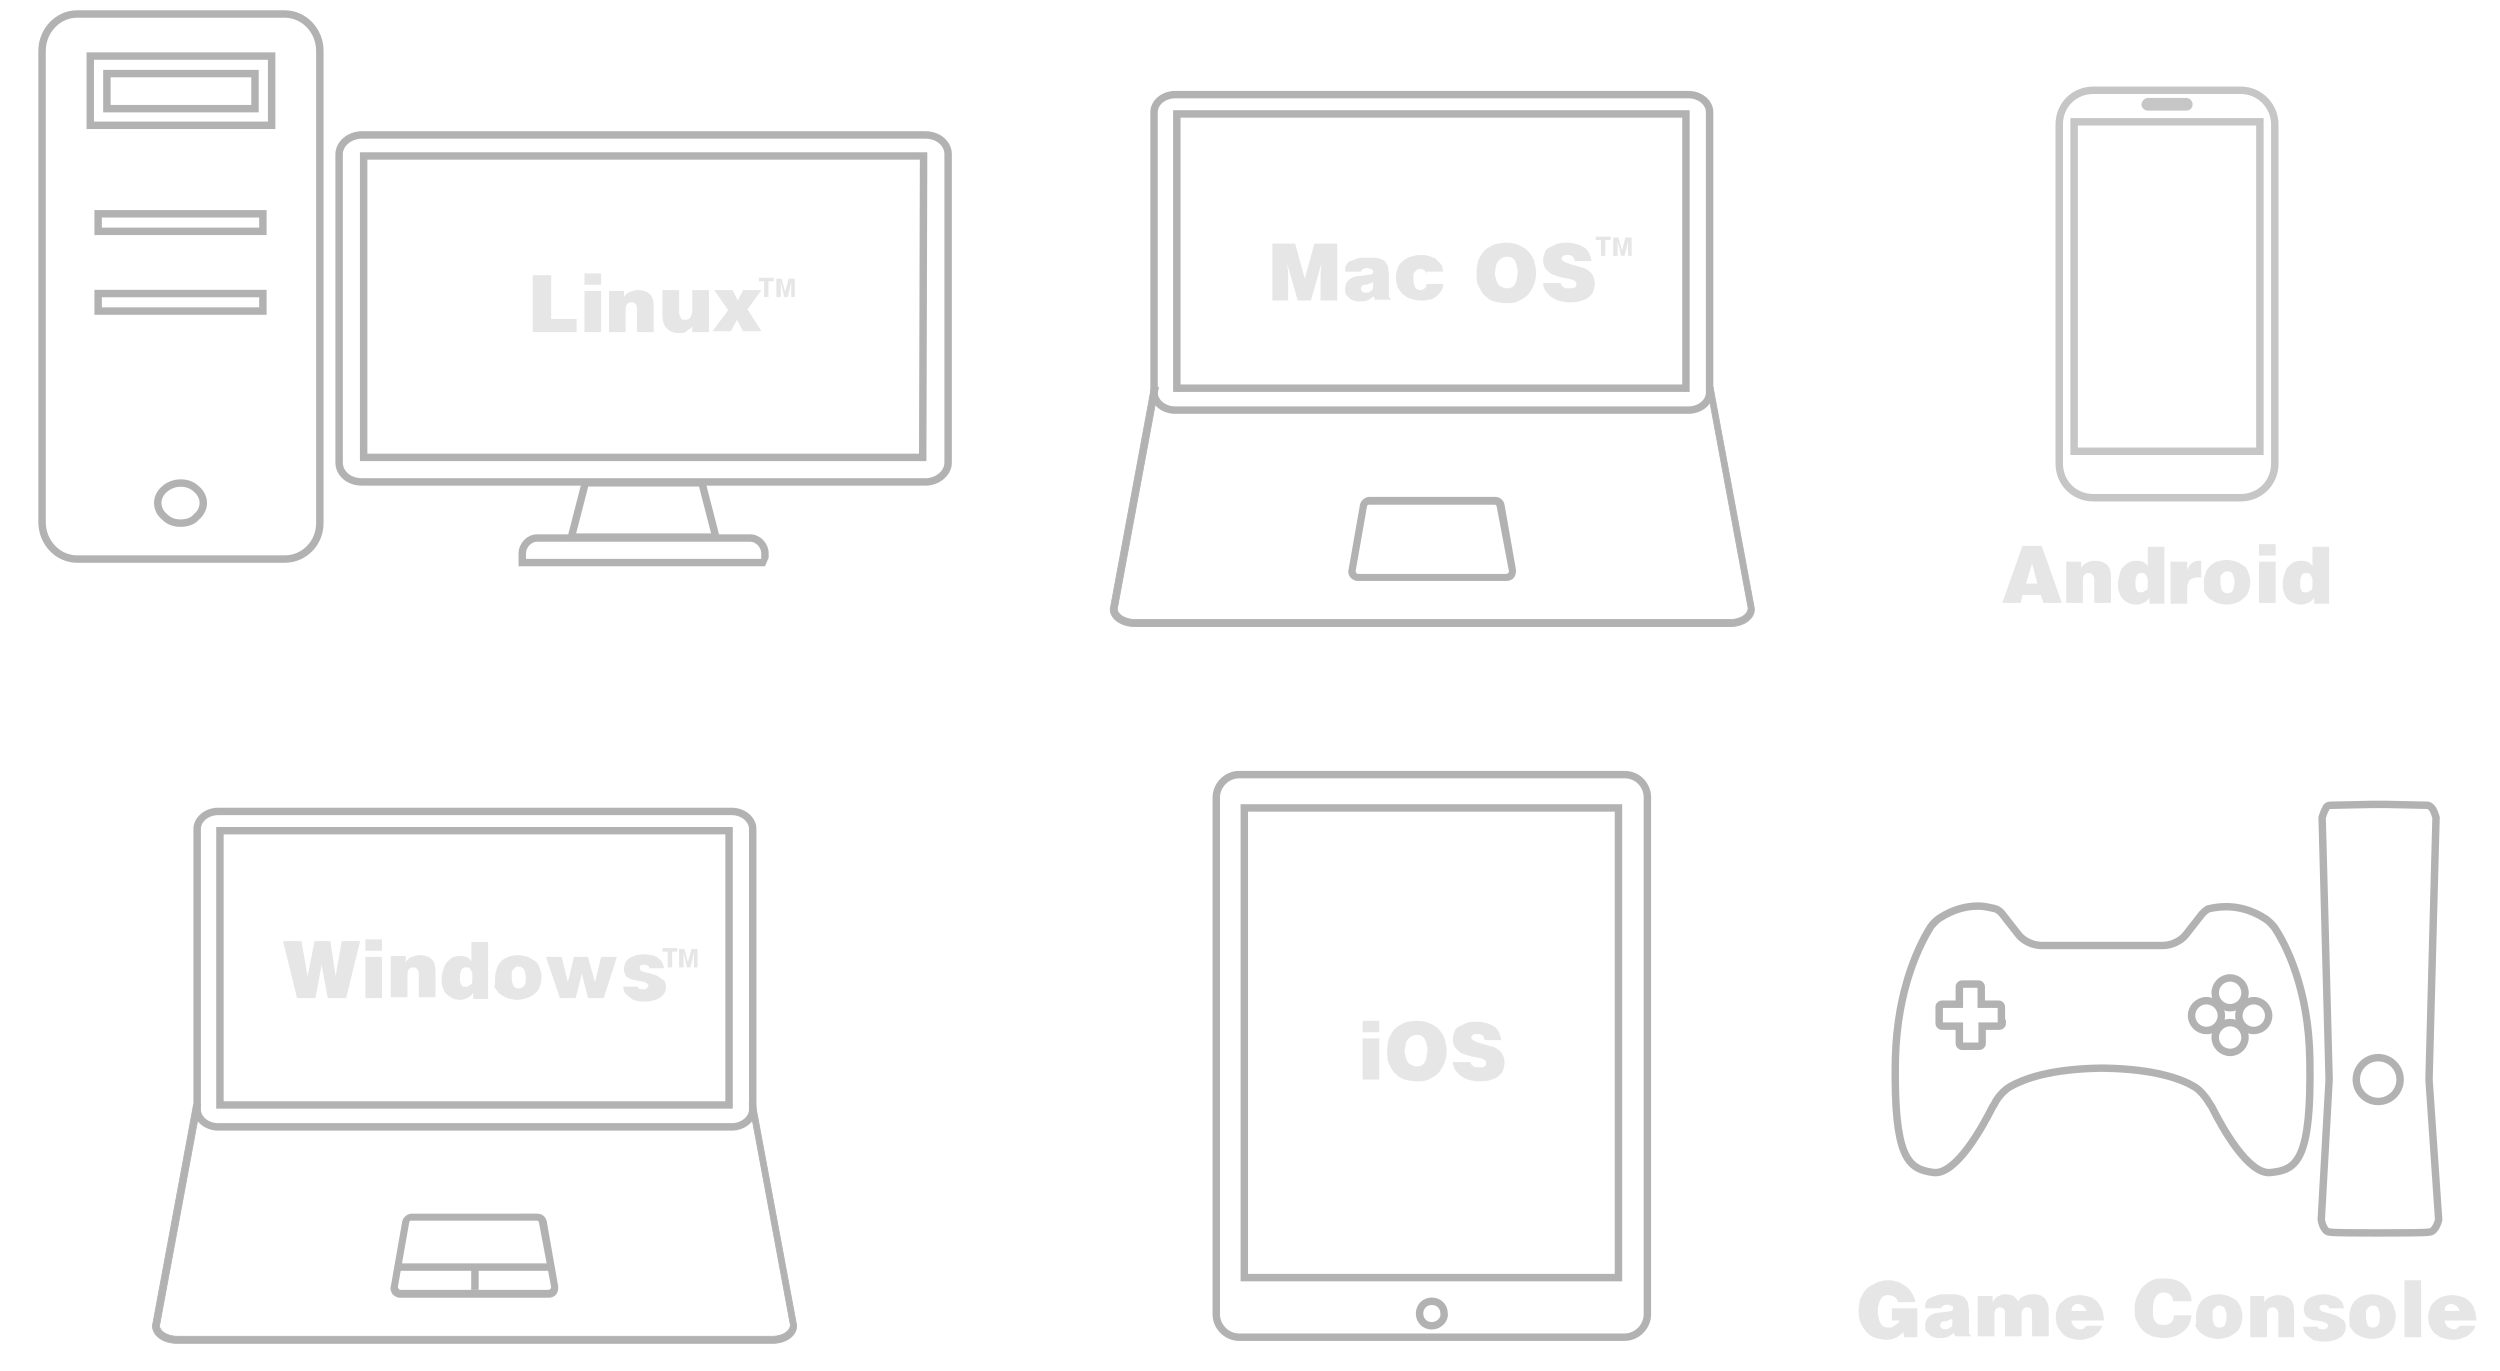 <?xml version="1.0" encoding="utf-8"?>
<!-- Generator: Adobe Illustrator 19.1.0, SVG Export Plug-In . SVG Version: 6.00 Build 0)  -->
<svg version="1.1" xmlns="http://www.w3.org/2000/svg" xmlns:xlink="http://www.w3.org/1999/xlink" x="0px" y="0px"
	 viewBox="-336 202.5 285.3 156.5" style="enable-background:new -336 202.5 285.3 156.5;" xml:space="preserve">
<style type="text/css">
	.st0{fill:none;stroke:#B2B2B2;stroke-width:0.85;stroke-miterlimit:10;}
	.st1{opacity:0.75;fill:none;stroke:#B2B2B2;stroke-width:0.85;stroke-miterlimit:10;enable-background:new    ;}
	.st2{fill:#B2B2B2;stroke:#B2B2B2;stroke-width:0.1;stroke-miterlimit:10;}
	.st3{fill:#B2B2B2;}
	.st4{enable-background:new    ;}
	.st5{fill:#E6E6E6;}
</style>
<g id="圖層_3_1_">
</g>
<g id="圖層_1">
	<g>
		<path class="st0" d="M-248.7,266.7h-27.7v-1c0-1,0.8-1.8,1.7-1.8h24.3c0.9,0,1.7,0.8,1.7,1.8
			C-248.7,265.7-248.7,266.7-248.7,266.7z"/>
		<polygon class="st0" points="-270.8,263.8 -254.3,263.8 -255.9,257.6 -269.2,257.6 		"/>
	</g>
	<g>
		<path class="st1" d="M-80.3,212.8h-16.8c-2.2,0-3.9,1.7-3.9,3.9v38.7c0,2.2,1.7,3.9,3.9,3.9h16.8c2.2,0,3.9-1.7,3.9-3.9v-38.7
			C-76.4,214.6-78.1,212.8-80.3,212.8z"/>
		<path class="st1" d="M-90.9,214.1h4.4c0.2,0,0.3,0.2,0.3,0.3c0,0.2-0.1,0.3-0.3,0.3h-4.4c-0.2,0-0.3-0.2-0.3-0.3
			C-91.2,214.3-91,214.1-90.9,214.1z"/>
		<rect x="-99.3" y="216.4" class="st1" width="21.2" height="37.6"/>
	</g>
	<g>
		<path class="st0" d="M-58.8,325.7l0.8-29.9c0,0-0.2-0.7-0.4-1c-0.2-0.3-0.5-0.4-0.5-0.4l-4.6-0.1l0,0h-1h-1l0,0l-4.6,0.1
			c0,0-0.4,0-0.5,0.4c-0.2,0.3-0.4,1-0.4,1l0.8,29.9l-0.9,16c0,0,0.2,1.3,0.9,1.4c0.5,0.1,3.6,0.1,5.1,0.1l0,0c0,0,0.2,0,0.6,0
			s0.6,0,0.6,0l0,0c1.8,0,4.7,0,5.2-0.1c0.7-0.1,1-1.4,1-1.4L-58.8,325.7z"/>
		<circle class="st0" cx="-64.6" cy="325.7" r="2.5"/>
		<path class="st0" d="M-72.4,323.5c-0.1-8.2-2.8-13.3-4-15.1c-0.2-0.3-0.7-0.8-1-1c-2.7-1.8-5.2-1.5-6.5-1.2
			c-0.2,0-0.6,0.4-0.8,0.6l-1.8,2.3c-0.6,0.8-1.7,1.3-2.7,1.3H-103c-1,0-2.1-0.5-2.7-1.3l-1.8-2.3c-0.2-0.3-0.7-0.6-0.8-0.6
			c-0.5-0.1-1.2-0.3-1.9-0.3c-1.3,0-2.8,0.3-4.5,1.4c-0.3,0.2-0.8,0.7-1,1c-1.1,1.8-3.8,6.8-4,15.1c-0.2,11.4,1.5,12.5,4.3,12.9
			c2.6,0.4,5.7-5.3,6.8-7.5l0.2-0.3c0.3-0.7,1.1-1.6,1.8-2c1.6-0.9,4.6-2,10.2-2.1l0,0c0.2,0,0.4,0,0.6,0l0,0
			c5.6,0.1,8.7,1.2,10.2,2.1c0.7,0.4,1.4,1.3,1.8,2l0.2,0.3c1.1,2.2,4.2,7.9,6.8,7.5C-73.9,336-72.2,334.9-72.4,323.5z"/>
		<path class="st0" d="M-107.5,319.3c0,0.2-0.2,0.3-0.3,0.3h-2v2c0,0.2-0.2,0.3-0.3,0.3h-2c-0.2,0-0.3-0.2-0.3-0.3v-2h-2
			c-0.2,0-0.3-0.2-0.3-0.3v-1.9c0-0.2,0.2-0.3,0.3-0.3h2v-2c0-0.2,0.2-0.3,0.3-0.3h1.9c0.2,0,0.3,0.2,0.3,0.3v2h2
			c0.2,0,0.3,0.2,0.3,0.3v1.9H-107.5z"/>
		<circle class="st0" cx="-81.5" cy="315.8" r="1.7"/>
		<circle class="st0" cx="-84.2" cy="318.4" r="1.7"/>
		<circle class="st0" cx="-81.5" cy="320.9" r="1.7"/>
		<circle class="st0" cx="-78.8" cy="318.4" r="1.7"/>
	</g>
	<path class="st0" d="M-303.5,266.3h-23.7c-2.2,0-4-1.9-4-4.2v-53.8c0-2.3,1.8-4.2,4-4.2h23.7c2.2,0,4,1.9,4,4.2v53.9
		C-299.5,264.5-301.3,266.3-303.5,266.3z"/>
	<path class="st0" d="M-315.4,262.2c-0.7,0-1.3-0.2-1.8-0.7c-0.5-0.4-0.8-1-0.8-1.6s0.3-1.2,0.8-1.6c1-0.9,2.7-0.9,3.6,0
		c0.5,0.4,0.8,1,0.8,1.6s-0.3,1.2-0.8,1.6C-314,262-314.7,262.2-315.4,262.2z"/>
	<g>
		<rect x="-324.8" y="226.9" class="st0" width="18.8" height="2"/>
	</g>
	<g>
		<rect x="-324.8" y="236" class="st0" width="18.8" height="2"/>
	</g>
	<g>
		<path class="st0" d="M-305,216.8h-20.7v-7.9h20.7V216.8z M-323.8,214.9h16.9v-4h-16.9V214.9z"/>
	</g>
	<path class="st0" d="M-150.6,290.9h-44c-1.4,0-2.6,1.2-2.6,2.6v59c0,1.4,1.2,2.6,2.6,2.6h44c1.4,0,2.6-1.2,2.6-2.6v-59
		C-148,292.1-149.1,290.9-150.6,290.9z M-172.6,353.8c-0.8,0-1.4-0.6-1.4-1.4c0-0.8,0.6-1.4,1.4-1.4c0.8,0,1.4,0.6,1.4,1.4
		C-171.1,353.1-171.8,353.8-172.6,353.8z M-151.3,348.3H-194v-53.6h42.7V348.3z"/>
	<path class="st0" d="M-143.3,213.3c1.3,0,2.4,0.9,2.4,2v32c0,1.1-1.1,2-2.4,2h-58.6c-1.3,0-2.4-0.9-2.4-2v-32c0-1.1,1.1-2,2.4-2
		C-201.9,213.3-143.3,213.3-143.3,213.3z M-143.6,215.5h-58.1v31.3h58.1V215.5z"/>
	<path class="st0" d="M-230.4,217.9c1.5,0,2.6,1,2.6,2.2v35.2c0,1.2-1.2,2.2-2.6,2.2h-64.3c-1.5,0-2.6-1-2.6-2.2v-35.2
		c0-1.2,1.2-2.2,2.6-2.2C-294.7,217.9-230.4,217.9-230.4,217.9z M-230.6,220.3h-63.9v34.4h63.8L-230.6,220.3L-230.6,220.3z"/>
	<g>
		<path class="st2" d="M-141.2,246.6l4.7,25.3c0,0.7-0.9,1.3-2,1.3h-68c-1.1,0-2-0.6-2-1.2l4.7-25.3h-0.8l-4.7,25.3
			c0,1.1,1.2,2,2.8,2h68c1.5,0,2.8-0.9,2.7-2.1l-4.7-25.2L-141.2,246.6L-141.2,246.6z"/>
	</g>
	<path class="st3" d="M-164.3,260.1c-0.1-0.5-0.5-0.9-1.1-0.9h-14.3c-0.5,0-1,0.4-1.1,0.9l-1.3,7.4c-0.1,0.3,0,0.6,0.2,0.9
		c0.2,0.2,0.5,0.4,0.8,0.4h17c0.3,0,0.6-0.1,0.8-0.3s0.3-0.5,0.3-0.8l0,0c0-0.1,0-0.2,0-0.2L-164.3,260.1z M-163.8,267.7
		c0,0.1,0,0.1-0.1,0.2c0,0-0.1,0.1-0.2,0.1H-181c-0.1,0-0.1,0-0.2-0.1c0-0.1-0.1-0.1-0.1-0.2l1.3-7.4c0-0.1,0.1-0.2,0.2-0.2h14.4
		c0.1,0,0.2,0.1,0.2,0.2L-163.8,267.7C-163.8,267.6-163.8,267.7-163.8,267.7L-163.8,267.7z"/>
	<path class="st0" d="M-252.5,295.1c1.3,0,2.4,0.9,2.4,2v32c0,1.1-1.1,2-2.4,2h-58.6c-1.3,0-2.4-0.9-2.4-2v-32c0-1.1,1.1-2,2.4-2
		H-252.5z M-252.8,297.3h-58.1v31.3h58.1C-252.8,328.6-252.8,297.3-252.8,297.3z"/>
	<g>
		<path class="st2" d="M-250.5,328.4l4.7,25.3c0,0.7-0.9,1.3-2,1.3h-68c-1.1,0-2-0.6-2-1.2l4.7-25.3h-0.8l-4.7,25.3
			c0,1.1,1.2,2,2.8,2h68c1.5,0,2.8-0.9,2.7-2.1l-4.7-25.2h-0.7V328.4z"/>
	</g>
	<path class="st3" d="M-273.6,341.9c-0.1-0.5-0.5-0.9-1.1-0.9H-289c-0.5,0-1,0.4-1.1,0.9l-1.3,7.4c-0.1,0.3,0,0.6,0.2,0.9
		c0.2,0.2,0.5,0.4,0.8,0.4h17c0.3,0,0.6-0.1,0.8-0.3c0.2-0.2,0.3-0.5,0.3-0.8l0,0c0-0.1,0-0.2,0-0.2L-273.6,341.9z M-273.1,349.4
		c0,0.1,0,0.1-0.1,0.2c0,0-0.1,0.1-0.2,0.1h-16.9c-0.1,0-0.1,0-0.2-0.1c0-0.1-0.1-0.1-0.1-0.2l1.3-7.4c0-0.1,0.1-0.2,0.2-0.2h14.4
		c0.1,0,0.2,0.1,0.2,0.2L-273.1,349.4L-273.1,349.4L-273.1,349.4z"/>
	<line class="st0" x1="-281.8" y1="347.2" x2="-281.8" y2="349.7"/>
	<line class="st0" x1="-290.5" y1="347.1" x2="-273.2" y2="347.1"/>
</g>
<g id="圖層_2_1_">
	<g>
		<g>
			<g class="st4">
				<path class="st5" d="M-275.2,240.4v-6.5h2.1v5h2.9v1.5H-275.2z"/>
				<path class="st5" d="M-269.3,233.7h1.9v1.3h-1.9V233.7z M-269.3,240.4v-4.7h1.9v4.7H-269.3z"/>
				<path class="st5" d="M-266.5,235.7h1.7v0.7c0.2-0.3,0.4-0.5,0.7-0.6s0.5-0.2,0.9-0.2c0.6,0,1.1,0.2,1.4,0.5
					c0.3,0.3,0.4,0.8,0.4,1.5v2.8h-1.9v-2.5c0-0.1,0-0.2,0-0.3c0-0.1-0.1-0.2-0.1-0.3s-0.1-0.1-0.2-0.2s-0.2-0.1-0.3-0.1
					c-0.3,0-0.5,0.1-0.6,0.3c-0.1,0.2-0.1,0.4-0.1,0.7v2.4h-1.9V235.7z"/>
				<path class="st5" d="M-255.3,240.4h-1.7v-0.7c-0.1,0.2-0.2,0.3-0.4,0.4s-0.2,0.2-0.4,0.3c-0.1,0.1-0.3,0.1-0.4,0.1
					c-0.2,0-0.3,0-0.5,0c-0.5,0-0.9-0.2-1.2-0.5c-0.3-0.3-0.5-0.8-0.5-1.5v-2.9h1.9v2.5c0,0.3,0.1,0.5,0.2,0.7s0.3,0.2,0.5,0.2
					c0.3,0,0.5-0.1,0.6-0.3c0.1-0.2,0.2-0.5,0.2-0.8v-2.3h1.9V240.4z"/>
				<path class="st5" d="M-252.9,237.9l-1.6-2.3h2.1l0.6,1.2l0.6-1.2h2.1l-1.6,2.2l1.6,2.5h-2.1l-0.7-1.3l-0.7,1.3h-2.1
					L-252.9,237.9z"/>
			</g>
		</g>
	</g>
	<g>
		<g>
			<path class="st5" d="M-180.5,319h1.9v1.3h-1.9V319z M-180.5,325.7v-4.7h1.9v4.7H-180.5z"/>
			<path class="st5" d="M-174.3,319c0.6,0,1.1,0.1,1.5,0.3c0.4,0.2,0.8,0.4,1.1,0.8c0.3,0.3,0.5,0.7,0.6,1.1
				c0.1,0.4,0.2,0.8,0.2,1.2c0,0.6-0.1,1-0.3,1.5c-0.2,0.4-0.4,0.8-0.7,1.1c-0.3,0.3-0.7,0.5-1.1,0.7s-0.9,0.2-1.3,0.2
				c-0.5,0-1-0.1-1.4-0.2s-0.8-0.4-1.1-0.7c-0.3-0.3-0.5-0.7-0.7-1.1c-0.2-0.4-0.2-0.9-0.2-1.5c0-0.5,0.1-1,0.2-1.4
				c0.2-0.4,0.4-0.8,0.7-1.1c0.3-0.3,0.7-0.5,1.1-0.7C-175.3,319.1-174.9,319-174.3,319z M-174.4,320.6c-0.2,0-0.4,0.1-0.6,0.2
				s-0.3,0.3-0.4,0.4s-0.2,0.4-0.2,0.6c0,0.2-0.1,0.4-0.1,0.6c0,0.2,0,0.4,0.1,0.6c0,0.2,0.1,0.4,0.2,0.6c0.1,0.2,0.2,0.3,0.4,0.4
				c0.2,0.1,0.4,0.2,0.6,0.2c0.2,0,0.4,0,0.6-0.1c0.2-0.1,0.3-0.2,0.4-0.4c0.1-0.2,0.2-0.4,0.2-0.6c0-0.2,0.1-0.5,0.1-0.7
				c0-0.2,0-0.4-0.1-0.7c0-0.2-0.1-0.4-0.2-0.6c-0.1-0.2-0.2-0.3-0.4-0.4C-173.9,320.6-174.1,320.6-174.4,320.6z"/>
			<path class="st5" d="M-166.6,321.1c0-0.1-0.1-0.2-0.1-0.3c-0.1-0.1-0.1-0.1-0.2-0.2c-0.2-0.1-0.3-0.1-0.5-0.1
				c-0.2,0-0.4,0-0.5,0.1s-0.2,0.2-0.2,0.3s0.1,0.2,0.2,0.3s0.2,0.1,0.4,0.2c0.2,0.1,0.4,0.1,0.6,0.2c0.2,0.1,0.5,0.1,0.7,0.2
				c0.2,0.1,0.5,0.1,0.7,0.2c0.2,0.1,0.4,0.2,0.6,0.4c0.2,0.1,0.3,0.3,0.4,0.5c0.1,0.2,0.2,0.5,0.2,0.8c0,0.4-0.1,0.7-0.2,1
				c-0.1,0.3-0.4,0.5-0.6,0.7c-0.3,0.2-0.6,0.3-1,0.4s-0.8,0.1-1.2,0.1c-0.4,0-0.8-0.1-1.2-0.2c-0.3-0.1-0.6-0.3-0.9-0.5
				c-0.2-0.2-0.4-0.4-0.6-0.7c-0.1-0.3-0.2-0.5-0.2-0.8h2c0,0.2,0.2,0.4,0.4,0.5c0.1,0.1,0.2,0.1,0.3,0.1c0.1,0,0.2,0,0.3,0
				c0.3,0,0.5,0,0.6-0.1c0.2-0.1,0.2-0.2,0.2-0.4c0-0.2-0.1-0.3-0.3-0.4c-0.2-0.1-0.4-0.2-0.7-0.2c-0.3-0.1-0.6-0.1-0.9-0.2
				s-0.6-0.2-0.9-0.3c-0.3-0.2-0.5-0.4-0.7-0.6c-0.2-0.3-0.3-0.6-0.3-1c0-0.3,0.1-0.6,0.2-0.9c0.1-0.3,0.3-0.5,0.6-0.6
				s0.5-0.3,0.9-0.4s0.7-0.1,1.1-0.1c0.5,0,0.8,0.1,1.2,0.2c0.3,0.1,0.6,0.3,0.8,0.4c0.2,0.2,0.4,0.4,0.5,0.7s0.2,0.5,0.2,0.8
				H-166.6z"/>
		</g>
	</g>
	<g>
		<g>
			<path class="st5" d="M-117.3,355.1h-1.4l-0.1-0.6c-0.1,0.1-0.2,0.2-0.3,0.3c-0.1,0.1-0.3,0.2-0.4,0.3c-0.2,0.1-0.3,0.1-0.5,0.2
				c-0.2,0-0.4,0.1-0.7,0.1c-0.4,0-0.8-0.1-1.2-0.2c-0.4-0.1-0.7-0.3-1-0.6c-0.3-0.3-0.5-0.6-0.7-1s-0.3-0.9-0.3-1.5
				c0-0.5,0.1-1,0.2-1.4c0.2-0.4,0.4-0.8,0.7-1.1c0.3-0.3,0.7-0.5,1.1-0.7s0.9-0.3,1.4-0.3c0.4,0,0.8,0.1,1.1,0.2
				c0.3,0.1,0.6,0.3,0.9,0.5c0.3,0.2,0.5,0.5,0.7,0.8c0.2,0.3,0.3,0.6,0.4,1h-2c-0.1-0.3-0.2-0.5-0.4-0.6c-0.2-0.1-0.4-0.2-0.7-0.2
				c-0.2,0-0.4,0-0.5,0.1c-0.2,0.1-0.3,0.2-0.4,0.4c-0.1,0.2-0.2,0.4-0.2,0.6c-0.1,0.2-0.1,0.5-0.1,0.8c0,0.2,0,0.4,0.1,0.7
				c0,0.2,0.1,0.4,0.2,0.6c0.1,0.2,0.2,0.3,0.4,0.4c0.2,0.1,0.4,0.1,0.7,0.1c0.1,0,0.2,0,0.3-0.1s0.2-0.1,0.3-0.2
				c0.1-0.1,0.2-0.1,0.3-0.2c0.1-0.1,0.1-0.2,0.2-0.3h-0.9v-1.4h2.9V355.1z"/>
			<path class="st5" d="M-112.9,355.1l-0.1-0.5c-0.3,0.2-0.5,0.4-0.8,0.5s-0.6,0.1-0.9,0.1c-0.2,0-0.4,0-0.6-0.1
				c-0.2-0.1-0.4-0.1-0.5-0.3c-0.2-0.1-0.3-0.3-0.4-0.4c-0.1-0.2-0.1-0.4-0.1-0.6c0-0.4,0.1-0.6,0.2-0.8s0.4-0.4,0.6-0.5
				c0.2-0.1,0.5-0.2,0.8-0.2s0.6-0.1,0.8-0.1s0.5-0.1,0.6-0.1c0.2-0.1,0.2-0.2,0.2-0.3c0-0.1,0-0.2-0.1-0.2c0-0.1-0.1-0.1-0.2-0.1
				c-0.1,0-0.1,0-0.2-0.1c-0.1,0-0.1,0-0.2,0c-0.1,0-0.1,0-0.2,0c-0.1,0-0.1,0-0.2,0.1c-0.1,0-0.1,0.1-0.2,0.1
				c0,0.1-0.1,0.1-0.1,0.2h-1.8c0-0.3,0-0.5,0.1-0.7c0.1-0.2,0.2-0.4,0.5-0.5s0.5-0.2,0.8-0.3s0.7-0.1,1.2-0.1c0.6,0,1,0,1.3,0.1
				c0.3,0.1,0.6,0.2,0.7,0.4s0.3,0.4,0.3,0.6c0,0.2,0.1,0.5,0.1,0.8v2.2c0,0.1,0,0.2,0,0.3c0,0.1,0.1,0.2,0.2,0.3v0.1H-112.9z
				 M-114,354.2c0.2,0,0.3,0,0.4-0.1c0.1-0.1,0.2-0.1,0.3-0.2c0.1-0.1,0.1-0.2,0.1-0.4c0-0.1,0-0.3,0-0.5c-0.2,0.1-0.3,0.1-0.5,0.2
				s-0.3,0.1-0.5,0.1s-0.3,0.1-0.3,0.2c-0.1,0.1-0.1,0.2-0.1,0.3c0,0.1,0.1,0.2,0.2,0.3C-114.3,354.2-114.1,354.2-114,354.2z"/>
			<path class="st5" d="M-110.3,350.4h1.7v0.7c0.1-0.1,0.1-0.2,0.2-0.3c0.1-0.1,0.2-0.2,0.3-0.3c0.1-0.1,0.3-0.1,0.4-0.2
				c0.2-0.1,0.3-0.1,0.5-0.1c0.4,0,0.8,0.1,1,0.2c0.2,0.2,0.4,0.4,0.5,0.6c0.2-0.3,0.4-0.5,0.7-0.6c0.3-0.1,0.6-0.2,0.9-0.2
				c0.3,0,0.6,0,0.9,0.1c0.2,0.1,0.4,0.2,0.6,0.4c0.1,0.2,0.2,0.4,0.3,0.6c0.1,0.3,0.1,0.5,0.1,0.9v2.8h-1.9v-2.4
				c0-0.3,0-0.6-0.1-0.7c-0.1-0.2-0.3-0.2-0.5-0.2c-0.1,0-0.2,0-0.3,0.1c-0.1,0.1-0.1,0.1-0.2,0.2c0,0.1-0.1,0.2-0.1,0.3
				c0,0.1,0,0.3,0,0.4v2.3h-1.9v-2.4c0-0.3,0-0.6-0.1-0.7s-0.3-0.2-0.5-0.2c-0.1,0-0.2,0-0.3,0.1c-0.1,0.1-0.2,0.1-0.2,0.2
				c0,0.1-0.1,0.2-0.1,0.3c0,0.1,0,0.3,0,0.4v2.3h-1.9V350.4z"/>
			<path class="st5" d="M-99.6,353.2c0,0.1,0,0.3,0.1,0.4c0.1,0.1,0.1,0.2,0.2,0.3c0.1,0.1,0.2,0.1,0.3,0.2s0.2,0.1,0.4,0.1
				c0.2,0,0.3,0,0.4-0.1s0.2-0.2,0.3-0.3h1.8c-0.1,0.3-0.2,0.5-0.4,0.7c-0.2,0.2-0.4,0.4-0.6,0.5s-0.5,0.2-0.8,0.3
				c-0.3,0.1-0.6,0.1-0.8,0.1c-0.4,0-0.7-0.1-1.1-0.2s-0.6-0.3-0.8-0.5c-0.2-0.2-0.4-0.5-0.6-0.8c-0.1-0.3-0.2-0.7-0.2-1.1
				c0-0.4,0.1-0.7,0.2-1c0.1-0.3,0.3-0.6,0.6-0.8c0.2-0.2,0.5-0.4,0.8-0.5s0.7-0.2,1.1-0.2c0.4,0,0.8,0.1,1.2,0.2
				c0.3,0.1,0.6,0.3,0.9,0.6c0.2,0.3,0.4,0.6,0.5,0.9c0.1,0.4,0.2,0.7,0.2,1.2H-99.6z M-97.9,352.2c0-0.1,0-0.2-0.1-0.3
				c0-0.1-0.1-0.2-0.2-0.3c-0.1-0.1-0.2-0.1-0.3-0.2c-0.1,0-0.2-0.1-0.3-0.1c-0.3,0-0.5,0.1-0.6,0.2c-0.1,0.1-0.2,0.3-0.2,0.6H-97.9
				z"/>
			<path class="st5" d="M-88,351.1c0-0.3-0.1-0.6-0.3-0.8c-0.2-0.2-0.5-0.3-0.8-0.3c-0.4,0-0.7,0.2-0.9,0.5
				c-0.2,0.3-0.3,0.8-0.3,1.4c0,0.2,0,0.4,0,0.7s0.1,0.4,0.2,0.6s0.2,0.3,0.4,0.4s0.4,0.1,0.7,0.1c0.3,0,0.6-0.1,0.8-0.3
				s0.3-0.5,0.3-0.8h2c0,0.4-0.2,0.8-0.3,1.1c-0.2,0.3-0.4,0.6-0.7,0.8c-0.3,0.2-0.6,0.4-0.9,0.5c-0.4,0.1-0.8,0.2-1.2,0.2
				c-0.5,0-1-0.1-1.4-0.2c-0.4-0.2-0.8-0.4-1.1-0.7c-0.3-0.3-0.5-0.7-0.7-1.1s-0.2-0.9-0.2-1.4c0-0.5,0.1-1,0.3-1.4
				c0.2-0.4,0.4-0.8,0.7-1.1c0.3-0.3,0.6-0.5,1-0.7c0.4-0.2,0.8-0.2,1.3-0.2c1,0,1.8,0.2,2.3,0.7s0.9,1.1,0.9,1.9H-88z"/>
			<path class="st5" d="M-85.4,352.8c0-0.4,0.1-0.8,0.2-1.1c0.1-0.3,0.3-0.6,0.5-0.8c0.2-0.2,0.5-0.4,0.8-0.5s0.7-0.2,1.1-0.2
				c0.4,0,0.8,0.1,1.1,0.2s0.6,0.3,0.9,0.5c0.2,0.2,0.4,0.5,0.5,0.8c0.1,0.3,0.2,0.6,0.2,1c0,0.4-0.1,0.8-0.2,1.1
				c-0.1,0.3-0.3,0.6-0.6,0.8s-0.5,0.4-0.9,0.5c-0.3,0.1-0.7,0.2-1.1,0.2s-0.7-0.1-1.1-0.2c-0.3-0.1-0.6-0.3-0.9-0.5
				c-0.2-0.2-0.4-0.5-0.6-0.8C-85.3,353.6-85.4,353.2-85.4,352.8z M-82.7,351.5c-0.2,0-0.3,0-0.4,0.1c-0.1,0.1-0.2,0.2-0.3,0.3
				c-0.1,0.1-0.1,0.2-0.1,0.4c0,0.1,0,0.3,0,0.4c0,0.5,0.1,0.8,0.2,1s0.3,0.3,0.6,0.3c0.3,0,0.5-0.1,0.6-0.3c0.1-0.2,0.2-0.5,0.2-1
				c0-0.3-0.1-0.6-0.2-0.9C-82.3,351.6-82.4,351.5-82.7,351.5z"/>
			<path class="st5" d="M-79.3,350.4h1.7v0.7c0.2-0.3,0.4-0.5,0.7-0.6s0.5-0.2,0.9-0.2c0.6,0,1.1,0.2,1.4,0.5
				c0.3,0.3,0.4,0.8,0.4,1.5v2.8H-76v-2.5c0-0.1,0-0.2,0-0.3c0-0.1-0.1-0.2-0.1-0.3s-0.1-0.1-0.2-0.2s-0.2-0.1-0.3-0.1
				c-0.3,0-0.5,0.1-0.6,0.3c-0.1,0.2-0.1,0.4-0.1,0.7v2.4h-1.9V350.4z"/>
			<path class="st5" d="M-71.6,353.7c0,0.2,0.1,0.3,0.2,0.4c0.1,0.1,0.3,0.1,0.5,0.1c0.1,0,0.3,0,0.4-0.1c0.1-0.1,0.2-0.2,0.2-0.3
				c0-0.1-0.1-0.2-0.2-0.3c-0.1-0.1-0.3-0.1-0.5-0.2c-0.2,0-0.4-0.1-0.7-0.1s-0.5-0.1-0.7-0.2c-0.2-0.1-0.4-0.2-0.5-0.4
				c-0.1-0.2-0.2-0.4-0.2-0.7c0-0.3,0.1-0.6,0.2-0.8c0.1-0.2,0.3-0.4,0.5-0.5c0.2-0.1,0.5-0.2,0.7-0.3c0.3,0,0.5-0.1,0.8-0.1
				c0.3,0,0.5,0,0.8,0.1s0.5,0.1,0.7,0.2c0.2,0.1,0.4,0.3,0.6,0.5c0.2,0.2,0.2,0.4,0.3,0.8h-1.7c0-0.1-0.1-0.3-0.2-0.3
				c-0.1-0.1-0.2-0.1-0.4-0.1c-0.2,0-0.3,0-0.4,0.1c-0.1,0.1-0.1,0.1-0.1,0.3c0,0.1,0.1,0.2,0.2,0.3c0.1,0.1,0.3,0.1,0.6,0.2
				s0.5,0.1,0.7,0.2c0.3,0.1,0.5,0.1,0.7,0.3c0.2,0.1,0.4,0.3,0.6,0.4c0.1,0.2,0.2,0.4,0.2,0.7c0,0.5-0.2,0.9-0.6,1.2
				s-1.1,0.5-1.9,0.5c-0.3,0-0.5,0-0.8-0.1c-0.3,0-0.5-0.1-0.7-0.3c-0.2-0.1-0.4-0.3-0.6-0.5c-0.2-0.2-0.2-0.5-0.3-0.8H-71.6z"/>
			<path class="st5" d="M-67.9,352.8c0-0.4,0.1-0.8,0.2-1.1c0.1-0.3,0.3-0.6,0.5-0.8c0.2-0.2,0.5-0.4,0.8-0.5s0.7-0.2,1.1-0.2
				c0.4,0,0.8,0.1,1.1,0.2s0.6,0.3,0.9,0.5c0.2,0.2,0.4,0.5,0.5,0.8c0.1,0.3,0.2,0.6,0.2,1c0,0.4-0.1,0.8-0.2,1.1
				c-0.1,0.3-0.3,0.6-0.6,0.8c-0.2,0.2-0.5,0.4-0.8,0.5c-0.3,0.1-0.7,0.2-1.1,0.2s-0.7-0.1-1.1-0.2c-0.3-0.1-0.6-0.3-0.9-0.5
				c-0.2-0.2-0.4-0.5-0.6-0.8C-67.8,353.6-67.9,353.2-67.9,352.8z M-65.2,351.5c-0.2,0-0.3,0-0.4,0.1c-0.1,0.1-0.2,0.2-0.3,0.3
				c-0.1,0.1-0.1,0.2-0.1,0.4c0,0.1,0,0.3,0,0.4c0,0.5,0.1,0.8,0.2,1c0.1,0.2,0.3,0.3,0.6,0.3c0.3,0,0.4-0.1,0.6-0.3
				c0.1-0.2,0.2-0.5,0.2-1c0-0.3-0.1-0.6-0.2-0.9C-64.7,351.6-64.9,351.5-65.2,351.5z"/>
			<path class="st5" d="M-61.6,355.1v-6.5h1.9v6.5H-61.6z"/>
			<path class="st5" d="M-57,353.2c0,0.1,0,0.3,0.1,0.4c0.1,0.1,0.1,0.2,0.2,0.3s0.2,0.1,0.3,0.2c0.1,0,0.2,0.1,0.4,0.1
				c0.1,0,0.3,0,0.4-0.1s0.2-0.2,0.3-0.3h1.8c-0.1,0.3-0.2,0.5-0.4,0.7c-0.2,0.2-0.4,0.4-0.6,0.5c-0.2,0.1-0.5,0.2-0.8,0.3
				c-0.3,0.1-0.6,0.1-0.8,0.1c-0.4,0-0.7-0.1-1.1-0.2s-0.6-0.3-0.9-0.5s-0.4-0.5-0.6-0.8c-0.1-0.3-0.2-0.7-0.2-1.1
				c0-0.4,0.1-0.7,0.2-1c0.1-0.3,0.3-0.6,0.6-0.8c0.2-0.2,0.5-0.4,0.8-0.5s0.7-0.2,1.1-0.2c0.4,0,0.8,0.1,1.2,0.2
				c0.3,0.1,0.6,0.3,0.9,0.6s0.4,0.6,0.5,0.9c0.1,0.4,0.2,0.7,0.2,1.2H-57z M-55.3,352.2c0-0.1,0-0.2-0.1-0.3c0-0.1-0.1-0.2-0.2-0.3
				c-0.1-0.1-0.2-0.1-0.3-0.2c-0.1,0-0.2-0.1-0.3-0.1c-0.3,0-0.5,0.1-0.6,0.2c-0.2,0.1-0.2,0.3-0.2,0.6H-55.3z"/>
		</g>
	</g>
	<g>
		<g>
			<path class="st5" d="M-107.5,271.3l2.3-6.5h2.2l2.3,6.5h-2.1l-0.3-0.9h-2.1l-0.2,0.9H-107.5z M-104.1,266.8l-0.7,2.3h1.3
				L-104.1,266.8z"/>
			<path class="st5" d="M-100.2,266.6h1.7v0.7c0.2-0.3,0.4-0.5,0.7-0.6c0.3-0.2,0.6-0.2,0.9-0.2c0.6,0,1.1,0.2,1.4,0.5
				c0.3,0.3,0.4,0.8,0.4,1.5v2.8h-1.9v-2.5c0-0.1,0-0.2,0-0.3c0-0.1-0.1-0.2-0.1-0.3c-0.1-0.1-0.1-0.1-0.2-0.2s-0.2-0.1-0.3-0.1
				c-0.3,0-0.5,0.1-0.6,0.3c-0.1,0.2-0.1,0.4-0.1,0.7v2.4h-1.9V266.6z"/>
			<path class="st5" d="M-90.7,271.3v-0.6c-0.2,0.3-0.4,0.5-0.7,0.6c-0.2,0.1-0.5,0.2-0.8,0.2c-0.4,0-0.7-0.1-0.9-0.2
				c-0.3-0.1-0.5-0.3-0.7-0.5c-0.2-0.2-0.3-0.5-0.4-0.8c-0.1-0.3-0.1-0.6-0.1-0.9c0-0.4,0.1-0.7,0.2-1.1s0.2-0.6,0.4-0.8
				s0.4-0.4,0.6-0.5c0.2-0.1,0.5-0.2,0.8-0.2c0.3,0,0.6,0,0.8,0.1s0.4,0.2,0.6,0.5v-2.2h1.9v6.5H-90.7z M-91.7,270.1
				c0.2,0,0.3,0,0.4-0.1c0.1-0.1,0.2-0.1,0.3-0.2c0.1-0.1,0.1-0.2,0.1-0.4s0-0.3,0-0.4c0-0.1,0-0.3,0-0.4c0-0.1-0.1-0.2-0.1-0.3
				c-0.1-0.1-0.1-0.2-0.2-0.3c-0.1-0.1-0.2-0.1-0.4-0.1s-0.3,0-0.4,0.1c-0.1,0.1-0.2,0.2-0.2,0.3s-0.1,0.2-0.1,0.4s0,0.3,0,0.4
				c0,0.1,0,0.3,0,0.4s0.1,0.2,0.1,0.3c0.1,0.1,0.1,0.2,0.2,0.3C-92,270-91.9,270.1-91.7,270.1z"/>
			<path class="st5" d="M-88.1,266.6h1.7v1h0c0.1-0.4,0.3-0.6,0.5-0.8c0.2-0.2,0.5-0.3,0.9-0.3c0,0,0.1,0,0.1,0s0.1,0,0.1,0v1.9
				c-0.1,0-0.1,0-0.2,0c-0.1,0-0.1,0-0.2,0c-0.4,0-0.7,0.1-0.9,0.3s-0.3,0.6-0.3,1.1v1.6h-1.9V266.6z"/>
			<path class="st5" d="M-84.5,269c0-0.4,0.1-0.8,0.2-1.1c0.1-0.3,0.3-0.6,0.5-0.8c0.2-0.2,0.5-0.4,0.8-0.5s0.7-0.2,1.1-0.2
				c0.4,0,0.8,0.1,1.1,0.2s0.6,0.3,0.9,0.5s0.4,0.5,0.5,0.8c0.1,0.3,0.2,0.6,0.2,1c0,0.4-0.1,0.8-0.2,1.1c-0.1,0.3-0.3,0.6-0.6,0.8
				c-0.2,0.2-0.5,0.4-0.8,0.5c-0.3,0.1-0.7,0.2-1.1,0.2s-0.7-0.1-1.1-0.2c-0.3-0.1-0.6-0.3-0.9-0.5c-0.2-0.2-0.4-0.5-0.6-0.8
				C-84.4,269.7-84.5,269.4-84.5,269z M-81.8,267.7c-0.2,0-0.3,0-0.4,0.1s-0.2,0.2-0.3,0.3c-0.1,0.1-0.1,0.2-0.1,0.4s0,0.3,0,0.4
				c0,0.5,0.1,0.8,0.2,1s0.3,0.3,0.6,0.3c0.3,0,0.5-0.1,0.6-0.3s0.2-0.5,0.2-1c0-0.3-0.1-0.6-0.2-0.9
				C-81.3,267.8-81.5,267.7-81.8,267.7z"/>
			<path class="st5" d="M-78.2,264.6h1.9v1.3h-1.9V264.6z M-78.2,271.3v-4.7h1.9v4.7H-78.2z"/>
			<path class="st5" d="M-71.9,271.3v-0.6c-0.2,0.3-0.4,0.5-0.7,0.6c-0.2,0.1-0.5,0.2-0.8,0.2c-0.4,0-0.7-0.1-0.9-0.2
				c-0.3-0.1-0.5-0.3-0.7-0.5c-0.2-0.2-0.3-0.5-0.4-0.8s-0.1-0.6-0.1-0.9c0-0.4,0.1-0.7,0.2-1.1c0.1-0.3,0.2-0.6,0.4-0.8
				s0.4-0.4,0.6-0.5c0.2-0.1,0.5-0.2,0.8-0.2c0.3,0,0.6,0,0.8,0.1c0.2,0.1,0.4,0.2,0.6,0.5v-2.2h1.9v6.5H-71.9z M-72.9,270.1
				c0.2,0,0.3,0,0.4-0.1c0.1-0.1,0.2-0.1,0.3-0.2c0.1-0.1,0.1-0.2,0.1-0.4c0-0.1,0-0.3,0-0.4c0-0.1,0-0.3,0-0.4
				c0-0.1-0.1-0.2-0.1-0.3c-0.1-0.1-0.1-0.2-0.2-0.3c-0.1-0.1-0.2-0.1-0.4-0.1s-0.3,0-0.4,0.1c-0.1,0.1-0.2,0.2-0.2,0.3
				s-0.1,0.2-0.1,0.4s0,0.3,0,0.4c0,0.1,0,0.3,0,0.4c0,0.1,0.1,0.2,0.1,0.3c0.1,0.1,0.1,0.2,0.2,0.3C-73.2,270-73,270.1-72.9,270.1z
				"/>
		</g>
	</g>
	<g>
		<g class="st4">
			<path class="st5" d="M-153.3,231.7v-1.8h-0.6v-0.4h1.7v0.4h-0.6v1.8H-153.3z"/>
			<path class="st5" d="M-151.9,231.7v-2.1h0.6l0.4,1.5l0.4-1.5h0.7v2.1h-0.4V230l-0.4,1.7h-0.4l-0.4-1.7v1.7H-151.9z"/>
		</g>
	</g>
	<g>
		<g>
			<path class="st5" d="M-297.7,313.9L-297.7,313.9l0.7-4h2.1l-1.6,6.5h-2.1l-0.7-3.8h0l-0.7,3.8h-2.1l-1.6-6.5h2.1l0.7,4h0l0.8-4
				h1.8L-297.7,313.9z"/>
			<path class="st5" d="M-294.3,309.7h1.9v1.3h-1.9V309.7z M-294.3,316.4v-4.7h1.9v4.7H-294.3z"/>
			<path class="st5" d="M-291.4,311.6h1.7v0.7c0.2-0.3,0.4-0.5,0.7-0.6s0.6-0.2,0.9-0.2c0.6,0,1.1,0.2,1.4,0.5
				c0.3,0.3,0.4,0.8,0.4,1.5v2.8h-1.9v-2.5c0-0.1,0-0.2,0-0.3c0-0.1-0.1-0.2-0.1-0.3c-0.1-0.1-0.1-0.1-0.2-0.2s-0.2-0.1-0.3-0.1
				c-0.3,0-0.5,0.1-0.6,0.3c-0.1,0.2-0.1,0.4-0.1,0.7v2.4h-1.9V311.6z"/>
			<path class="st5" d="M-282,316.4v-0.6c-0.2,0.3-0.4,0.5-0.7,0.6c-0.2,0.1-0.5,0.2-0.8,0.2c-0.4,0-0.7-0.1-0.9-0.2
				s-0.5-0.3-0.7-0.5c-0.2-0.2-0.3-0.5-0.4-0.8c-0.1-0.3-0.1-0.6-0.1-0.9c0-0.4,0.1-0.7,0.2-1.1c0.1-0.3,0.2-0.6,0.4-0.8
				s0.4-0.4,0.6-0.5c0.2-0.1,0.5-0.2,0.8-0.2c0.3,0,0.6,0,0.8,0.1c0.2,0.1,0.4,0.2,0.6,0.5v-2.2h1.9v6.5H-282z M-282.9,315.1
				c0.2,0,0.3,0,0.4-0.1c0.1-0.1,0.2-0.1,0.3-0.2c0.1-0.1,0.1-0.2,0.1-0.4c0-0.1,0-0.3,0-0.4c0-0.1,0-0.3,0-0.4s-0.1-0.2-0.1-0.3
				c-0.1-0.1-0.1-0.2-0.2-0.3c-0.1-0.1-0.2-0.1-0.4-0.1s-0.3,0-0.4,0.1c-0.1,0.1-0.2,0.2-0.2,0.3s-0.1,0.2-0.1,0.4s0,0.3,0,0.4
				c0,0.1,0,0.3,0,0.4c0,0.1,0.1,0.2,0.1,0.3c0.1,0.1,0.1,0.2,0.2,0.3C-283.2,315.1-283.1,315.1-282.9,315.1z"/>
			<path class="st5" d="M-279.5,314.1c0-0.4,0.1-0.8,0.2-1.1c0.1-0.3,0.3-0.6,0.5-0.8c0.2-0.2,0.5-0.4,0.8-0.5s0.7-0.2,1.1-0.2
				c0.4,0,0.8,0.1,1.1,0.2s0.6,0.3,0.9,0.5s0.4,0.5,0.5,0.8c0.1,0.3,0.2,0.6,0.2,1c0,0.4-0.1,0.8-0.2,1.1c-0.1,0.3-0.3,0.6-0.6,0.8
				c-0.2,0.2-0.5,0.4-0.9,0.5c-0.3,0.1-0.7,0.2-1.1,0.2s-0.7-0.1-1.1-0.2c-0.3-0.1-0.6-0.3-0.9-0.5c-0.2-0.2-0.4-0.5-0.6-0.8
				C-279.5,314.8-279.5,314.5-279.5,314.1z M-276.8,312.8c-0.2,0-0.3,0-0.4,0.1s-0.2,0.2-0.3,0.3c-0.1,0.1-0.1,0.2-0.1,0.4
				s0,0.3,0,0.4c0,0.5,0.1,0.8,0.2,1c0.1,0.2,0.3,0.3,0.6,0.3c0.3,0,0.4-0.1,0.6-0.3s0.2-0.5,0.2-1c0-0.3-0.1-0.6-0.2-0.9
				C-276.4,312.9-276.6,312.8-276.8,312.8z"/>
			<path class="st5" d="M-268.1,314.6L-268.1,314.6l0.7-2.9h1.8l-1.5,4.7h-1.8l-0.7-2.8h0l-0.7,2.8h-1.8l-1.6-4.7h1.8l0.7,2.9h0
				l0.7-2.9h1.6L-268.1,314.6z"/>
			<path class="st5" d="M-263.3,314.9c0,0.2,0.1,0.3,0.2,0.4c0.1,0.1,0.3,0.1,0.5,0.1c0.1,0,0.3,0,0.4-0.1c0.1-0.1,0.2-0.2,0.2-0.3
				c0-0.1-0.1-0.2-0.2-0.3c-0.1-0.1-0.3-0.1-0.5-0.2c-0.2,0-0.4-0.1-0.7-0.1c-0.2-0.1-0.5-0.1-0.7-0.2c-0.2-0.1-0.4-0.2-0.5-0.4
				c-0.1-0.2-0.2-0.4-0.2-0.7c0-0.3,0.1-0.6,0.2-0.8c0.1-0.2,0.3-0.4,0.5-0.5c0.2-0.1,0.5-0.2,0.7-0.3c0.3,0,0.5-0.1,0.8-0.1
				c0.3,0,0.5,0,0.8,0.1c0.3,0,0.5,0.1,0.7,0.2c0.2,0.1,0.4,0.3,0.6,0.5c0.1,0.2,0.2,0.4,0.3,0.8h-1.7c0-0.1-0.1-0.3-0.2-0.3
				c-0.1-0.1-0.2-0.1-0.4-0.1c-0.2,0-0.3,0-0.4,0.1c-0.1,0.1-0.1,0.1-0.1,0.3c0,0.1,0.1,0.2,0.2,0.3c0.1,0.1,0.3,0.1,0.6,0.2
				c0.2,0,0.5,0.1,0.7,0.2c0.3,0.1,0.5,0.1,0.7,0.3c0.2,0.1,0.4,0.3,0.6,0.4c0.1,0.2,0.2,0.4,0.2,0.7c0,0.5-0.2,0.9-0.6,1.2
				s-1.1,0.5-1.9,0.5c-0.3,0-0.5,0-0.8-0.1c-0.3,0-0.5-0.1-0.7-0.3c-0.2-0.1-0.4-0.3-0.6-0.5c-0.2-0.2-0.2-0.5-0.3-0.8H-263.3z"/>
		</g>
	</g>
	<g>
		<g class="st4">
			<path class="st5" d="M-190.8,236.8v-6.5h2.6l1.1,4l1.1-4h2.6v6.5h-1.9v-2l0-1l0.1-1.2h0l-1.2,4.2h-1.5l-1.2-4.2h0l0.1,1l0,1v2.2
				H-190.8z"/>
			<path class="st5" d="M-179.1,236.8l-0.1-0.5c-0.3,0.2-0.5,0.4-0.8,0.5s-0.6,0.1-0.9,0.1c-0.2,0-0.4,0-0.6-0.1
				c-0.2-0.1-0.4-0.1-0.5-0.3c-0.2-0.1-0.3-0.3-0.4-0.4c-0.1-0.2-0.1-0.4-0.1-0.6c0-0.4,0.1-0.6,0.2-0.8s0.4-0.4,0.6-0.5
				c0.2-0.1,0.5-0.2,0.8-0.2s0.6-0.1,0.8-0.1s0.5-0.1,0.6-0.1c0.2-0.1,0.2-0.2,0.2-0.3c0-0.1,0-0.2-0.1-0.2c0-0.1-0.1-0.1-0.2-0.1
				c-0.1,0-0.1,0-0.2-0.1c-0.1,0-0.1,0-0.2,0c-0.1,0-0.1,0-0.2,0c-0.1,0-0.1,0-0.2,0.1c-0.1,0-0.1,0.1-0.2,0.1
				c0,0.1-0.1,0.1-0.1,0.2h-1.8c0-0.3,0-0.5,0.1-0.7c0.1-0.2,0.2-0.4,0.5-0.5s0.5-0.2,0.8-0.3s0.7-0.1,1.2-0.1c0.6,0,1,0,1.3,0.1
				c0.3,0.1,0.6,0.2,0.7,0.4s0.3,0.4,0.3,0.6c0,0.2,0.1,0.5,0.1,0.8v2.2c0,0.1,0,0.2,0,0.3c0,0.1,0.1,0.2,0.2,0.3v0.1H-179.1z
				 M-180.1,235.9c0.2,0,0.3,0,0.4-0.1c0.1-0.1,0.2-0.1,0.3-0.2c0.1-0.1,0.1-0.2,0.1-0.4c0-0.1,0-0.3,0-0.5
				c-0.2,0.1-0.3,0.1-0.5,0.2s-0.3,0.1-0.5,0.1s-0.3,0.1-0.3,0.2c-0.1,0.1-0.1,0.2-0.1,0.3c0,0.1,0.1,0.2,0.2,0.3
				C-180.4,235.9-180.3,235.9-180.1,235.9z"/>
			<path class="st5" d="M-173.2,233.9c0-0.2-0.1-0.4-0.2-0.5c-0.1-0.1-0.3-0.2-0.5-0.2c-0.2,0-0.3,0-0.4,0.1
				c-0.1,0.1-0.2,0.2-0.3,0.3c-0.1,0.1-0.1,0.3-0.1,0.4c0,0.2,0,0.3,0,0.4c0,0.4,0.1,0.6,0.2,0.9c0.1,0.2,0.3,0.3,0.6,0.3
				c0.2,0,0.4-0.1,0.5-0.2c0.1-0.1,0.2-0.3,0.2-0.5h1.9c0,0.4-0.1,0.7-0.3,0.9s-0.3,0.5-0.6,0.6c-0.2,0.2-0.5,0.3-0.8,0.3
				c-0.3,0.1-0.6,0.1-0.9,0.1c-0.4,0-0.7-0.1-1.1-0.2s-0.6-0.3-0.9-0.5c-0.2-0.2-0.4-0.5-0.6-0.8c-0.1-0.3-0.2-0.7-0.2-1.1
				c0-0.4,0.1-0.8,0.2-1.1c0.1-0.3,0.3-0.6,0.6-0.8c0.2-0.2,0.5-0.4,0.9-0.5c0.3-0.1,0.7-0.2,1.1-0.2c0.3,0,0.6,0,0.9,0.1
				s0.6,0.2,0.8,0.3c0.2,0.2,0.4,0.4,0.6,0.6c0.2,0.2,0.2,0.5,0.3,0.9H-173.2z"/>
			<path class="st5" d="M-164.1,230.2c0.6,0,1.1,0.1,1.5,0.3c0.4,0.2,0.8,0.4,1.1,0.8c0.3,0.3,0.5,0.7,0.6,1.1
				c0.1,0.4,0.2,0.8,0.2,1.2c0,0.6-0.1,1-0.3,1.5c-0.2,0.4-0.4,0.8-0.7,1.1c-0.3,0.3-0.7,0.5-1.1,0.7s-0.9,0.2-1.3,0.2
				c-0.5,0-1-0.1-1.4-0.2s-0.8-0.4-1.1-0.7s-0.5-0.7-0.7-1.1s-0.2-0.9-0.2-1.5c0-0.5,0.1-1,0.2-1.4c0.2-0.4,0.4-0.8,0.7-1.1
				c0.3-0.3,0.7-0.5,1.1-0.7C-165.1,230.3-164.6,230.2-164.1,230.2z M-164.1,231.8c-0.2,0-0.4,0.1-0.6,0.2s-0.3,0.3-0.4,0.4
				c-0.1,0.2-0.2,0.4-0.2,0.6s-0.1,0.4-0.1,0.6c0,0.2,0,0.4,0.1,0.6c0,0.2,0.1,0.4,0.2,0.6c0.1,0.2,0.2,0.3,0.4,0.4
				c0.2,0.1,0.4,0.2,0.6,0.2c0.2,0,0.4,0,0.6-0.1c0.2-0.1,0.3-0.2,0.4-0.4c0.1-0.2,0.2-0.4,0.2-0.6c0-0.2,0.1-0.5,0.1-0.7
				c0-0.2,0-0.4-0.1-0.7c0-0.2-0.1-0.4-0.2-0.6c-0.1-0.2-0.2-0.3-0.4-0.4C-163.7,231.8-163.9,231.8-164.1,231.8z"/>
			<path class="st5" d="M-156.3,232.2c0-0.1-0.1-0.2-0.1-0.3c-0.1-0.1-0.1-0.1-0.2-0.2c-0.2-0.1-0.3-0.1-0.5-0.1
				c-0.2,0-0.4,0-0.5,0.1s-0.2,0.2-0.2,0.3s0.1,0.2,0.2,0.3s0.2,0.1,0.4,0.2c0.2,0.1,0.4,0.1,0.6,0.2c0.2,0.1,0.5,0.1,0.7,0.2
				c0.2,0.1,0.5,0.1,0.7,0.2c0.2,0.1,0.4,0.2,0.6,0.4c0.2,0.1,0.3,0.3,0.4,0.5c0.1,0.2,0.2,0.5,0.2,0.8c0,0.4-0.1,0.7-0.2,1
				c-0.1,0.3-0.4,0.5-0.6,0.7c-0.3,0.2-0.6,0.3-1,0.4s-0.8,0.1-1.2,0.1c-0.4,0-0.8-0.1-1.2-0.2c-0.3-0.1-0.6-0.3-0.9-0.5
				c-0.2-0.2-0.4-0.4-0.6-0.7c-0.1-0.3-0.2-0.5-0.2-0.8h2c0,0.2,0.2,0.4,0.4,0.5c0.1,0.1,0.2,0.1,0.3,0.1c0.1,0,0.2,0,0.3,0
				c0.3,0,0.5,0,0.6-0.1c0.2-0.1,0.2-0.2,0.2-0.4c0-0.2-0.1-0.3-0.3-0.4c-0.2-0.1-0.4-0.2-0.7-0.2c-0.3-0.1-0.6-0.1-0.9-0.2
				s-0.6-0.2-0.9-0.3c-0.3-0.2-0.5-0.4-0.7-0.6c-0.2-0.3-0.3-0.6-0.3-1c0-0.3,0.1-0.6,0.2-0.9c0.1-0.3,0.3-0.5,0.6-0.6
				s0.5-0.3,0.9-0.4s0.7-0.1,1.1-0.1c0.5,0,0.8,0.1,1.2,0.2c0.3,0.1,0.6,0.3,0.8,0.4c0.2,0.2,0.4,0.4,0.5,0.7s0.2,0.5,0.2,0.8
				H-156.3z"/>
		</g>
	</g>
	<g>
		<g class="st4">
			<path class="st5" d="M-248.8,236.4v-1.8h-0.6v-0.4h1.7v0.4h-0.6v1.8H-248.8z"/>
			<path class="st5" d="M-247.4,236.4v-2.1h0.6l0.4,1.5l0.4-1.5h0.7v2.1h-0.4v-1.7l-0.4,1.7h-0.4l-0.4-1.7v1.7H-247.4z"/>
		</g>
	</g>
	<g>
		<g class="st4">
			<path class="st5" d="M-259.8,312.9v-1.8h-0.6v-0.4h1.7v0.4h-0.6v1.8H-259.8z"/>
			<path class="st5" d="M-258.5,312.9v-2.1h0.6l0.4,1.5l0.4-1.5h0.7v2.1h-0.4v-1.7l-0.4,1.7h-0.4l-0.4-1.7v1.7H-258.5z"/>
		</g>
	</g>
</g>
</svg>
